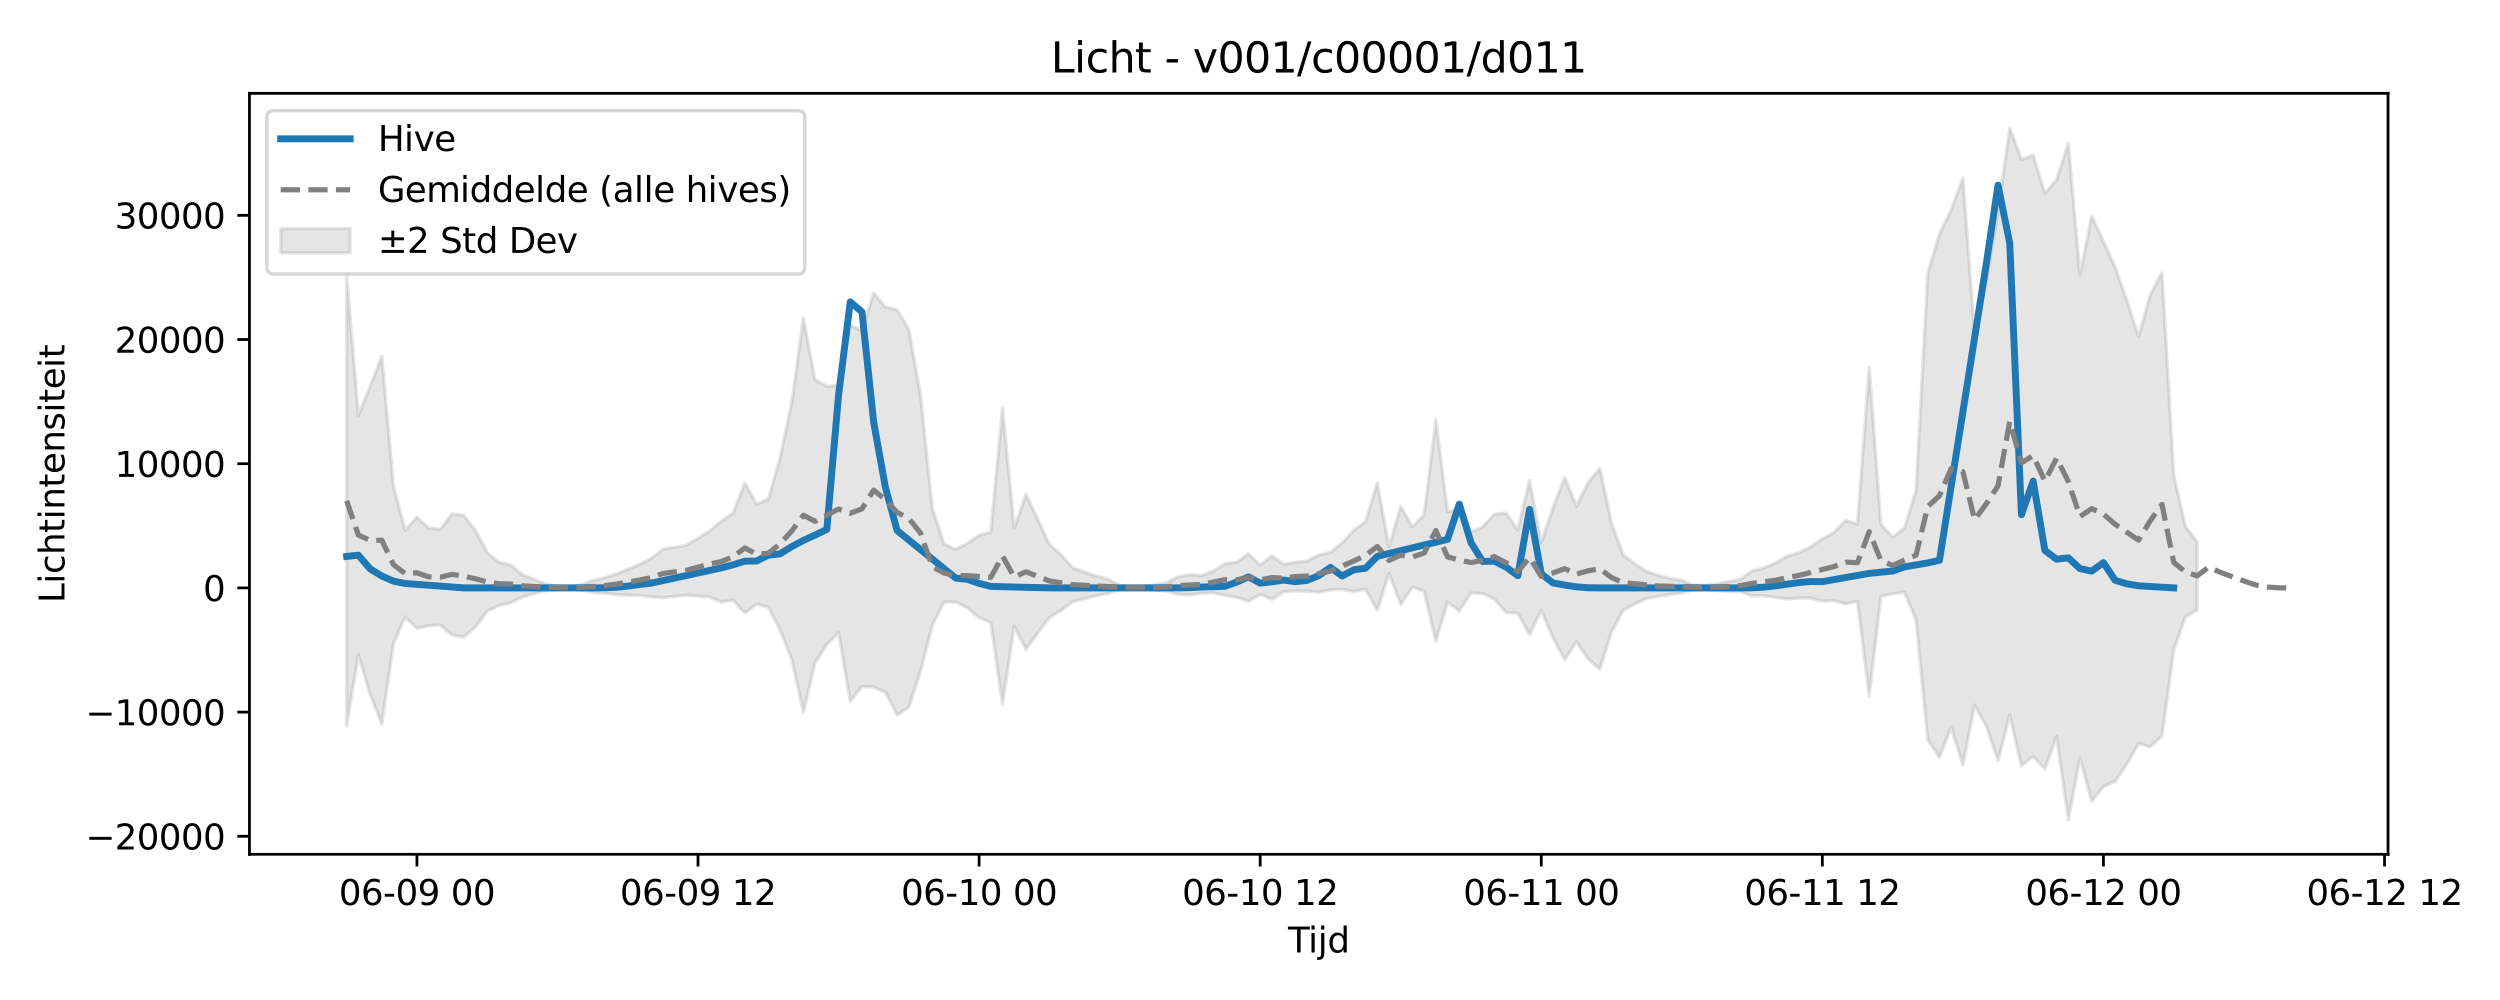 <?xml version="1.0" encoding="utf-8" standalone="no"?>
<!DOCTYPE svg PUBLIC "-//W3C//DTD SVG 1.1//EN"
  "http://www.w3.org/Graphics/SVG/1.1/DTD/svg11.dtd">
<svg xmlns:xlink="http://www.w3.org/1999/xlink" width="720pt" height="288pt" viewBox="0 0 720 288" xmlns="http://www.w3.org/2000/svg" version="1.1">
 <defs>
  <style type="text/css">*{stroke-linejoin: round; stroke-linecap: butt}</style>
 </defs>
 <g id="figure_1">
  <g id="patch_1">
   <path d="M 0 288 
L 720 288 
L 720 0 
L 0 0 
z
" style="fill: #ffffff"/>
  </g>
  <g id="axes_1">
   <g id="patch_2">
    <path d="M 71.84 246.04 
L 687.752 246.04 
L 687.752 26.88 
L 71.84 26.88 
z
" style="fill: #ffffff"/>
   </g>
   <g id="FillBetweenPolyCollection_1">
    <defs>
     <path id="m637ce7ccf5" d="M 99.836 -208.627 
L 99.836 -78.932 
L 103.209 -99.453 
L 106.582 -88.109 
L 109.955 -79.469 
L 113.328 -102.712 
L 116.701 -110.304 
L 120.074 -107.049 
L 123.447 -107.775 
L 126.82 -107.993 
L 130.193 -105.135 
L 133.566 -104.503 
L 136.939 -107.431 
L 140.312 -111.973 
L 143.685 -113.62 
L 147.058 -114.324 
L 150.431 -116.063 
L 153.804 -117.021 
L 157.177 -117.907 
L 160.55 -118.431 
L 163.923 -118.563 
L 167.296 -118.127 
L 170.669 -117.385 
L 174.042 -117.12 
L 177.415 -116.81 
L 180.788 -116.567 
L 184.161 -116.461 
L 187.534 -116.102 
L 190.907 -115.865 
L 194.28 -116.229 
L 197.653 -116.539 
L 201.026 -116.327 
L 204.399 -116.03 
L 207.772 -114.655 
L 211.145 -115.14 
L 214.518 -111.478 
L 217.891 -114.002 
L 221.264 -113.115 
L 224.637 -106.684 
L 228.01 -98.078 
L 231.383 -82.957 
L 234.756 -97.137 
L 238.129 -102.378 
L 241.502 -105.832 
L 244.875 -86.023 
L 248.248 -90.232 
L 251.621 -90.121 
L 254.994 -88.633 
L 258.367 -82.08 
L 261.741 -84.322 
L 265.114 -94.718 
L 268.487 -107.869 
L 271.86 -114.595 
L 275.233 -114.605 
L 278.606 -112.923 
L 281.979 -110.048 
L 285.352 -108.69 
L 288.725 -85.205 
L 292.098 -107.697 
L 295.471 -101.015 
L 298.844 -105.63 
L 302.217 -110.127 
L 305.59 -112.207 
L 308.963 -114.711 
L 312.336 -115.56 
L 315.709 -116.43 
L 319.082 -117.032 
L 322.455 -118.223 
L 325.828 -118.585 
L 329.201 -118.449 
L 332.574 -118.079 
L 335.947 -117.784 
L 339.32 -116.818 
L 342.693 -116.666 
L 346.066 -117.145 
L 349.439 -117.242 
L 352.812 -116.459 
L 356.185 -115.955 
L 359.558 -114.877 
L 362.931 -116.773 
L 366.304 -115.401 
L 369.677 -117.56 
L 373.05 -117.799 
L 376.423 -117.76 
L 379.796 -117.409 
L 383.169 -118.119 
L 386.542 -118.24 
L 389.915 -117.653 
L 393.288 -118.301 
L 396.661 -112.253 
L 400.034 -122.799 
L 403.407 -113.991 
L 406.78 -118.883 
L 410.153 -117.721 
L 413.526 -103.292 
L 416.899 -114.646 
L 420.272 -112.005 
L 423.645 -117.219 
L 427.018 -117.038 
L 430.391 -115.451 
L 433.764 -111.623 
L 437.137 -111.366 
L 440.51 -105.247 
L 443.883 -112.257 
L 447.256 -104.287 
L 450.629 -97.985 
L 454.002 -103.171 
L 457.375 -98.255 
L 460.748 -95.269 
L 464.121 -105.971 
L 467.494 -112.243 
L 470.867 -114.1 
L 474.24 -115.591 
L 477.613 -116.238 
L 480.986 -116.822 
L 484.359 -117.196 
L 487.732 -118.204 
L 491.105 -118.252 
L 494.478 -117.885 
L 497.851 -117.652 
L 501.224 -117.564 
L 504.597 -116.399 
L 507.97 -116.405 
L 511.343 -115.886 
L 514.716 -115.469 
L 518.089 -115.74 
L 521.462 -115.772 
L 524.835 -114.878 
L 528.208 -115.037 
L 531.581 -114.088 
L 534.954 -114.828 
L 538.327 -87.538 
L 541.7 -116.213 
L 545.073 -116.946 
L 548.446 -117.496 
L 551.819 -109.467 
L 555.192 -74.994 
L 558.565 -69.905 
L 561.938 -78.585 
L 565.311 -67.653 
L 568.684 -84.943 
L 572.057 -78.844 
L 575.431 -68.979 
L 578.804 -82.042 
L 582.177 -67.425 
L 585.55 -70.229 
L 588.923 -66.527 
L 592.296 -75.9 
L 595.669 -51.922 
L 599.042 -69.722 
L 602.415 -57.26 
L 605.788 -61.457 
L 609.161 -62.965 
L 612.534 -67.928 
L 615.907 -73.87 
L 619.28 -72.887 
L 622.653 -76.043 
L 626.026 -100.741 
L 629.399 -110.267 
L 632.772 -112.322 
L 632.772 -132.008 
L 632.772 -132.008 
L 629.399 -136.325 
L 626.026 -151.317 
L 622.653 -209.381 
L 619.28 -203.191 
L 615.907 -191.007 
L 612.534 -201.5 
L 609.161 -211.039 
L 605.788 -218.399 
L 602.415 -225.791 
L 599.042 -208.765 
L 595.669 -246.762 
L 592.296 -236.16 
L 588.923 -232.327 
L 585.55 -243.307 
L 582.177 -242.026 
L 578.804 -251.158 
L 575.431 -227.164 
L 572.057 -206.996 
L 568.684 -191.643 
L 565.311 -236.693 
L 561.938 -227.526 
L 558.565 -220.556 
L 555.192 -209.262 
L 551.819 -146.749 
L 548.446 -135.883 
L 545.073 -133.337 
L 541.7 -136.999 
L 538.327 -182.193 
L 534.954 -137.069 
L 531.581 -138.127 
L 528.208 -134.629 
L 524.835 -132.841 
L 521.462 -130.464 
L 518.089 -128.815 
L 514.716 -127.84 
L 511.343 -125.85 
L 507.97 -124.442 
L 504.597 -123.564 
L 501.224 -121.158 
L 497.851 -120.482 
L 494.478 -119.904 
L 491.105 -119.391 
L 487.732 -119.478 
L 484.359 -120.88 
L 480.986 -121.416 
L 477.613 -122.273 
L 474.24 -123.366 
L 470.867 -125.623 
L 467.494 -128.13 
L 464.121 -137.339 
L 460.748 -153.125 
L 457.375 -148.978 
L 454.002 -142.173 
L 450.629 -150.47 
L 447.256 -141.714 
L 443.883 -131.773 
L 440.51 -149.604 
L 437.137 -135.399 
L 433.764 -140.244 
L 430.391 -139.931 
L 427.018 -136.22 
L 423.645 -134.743 
L 420.272 -141.436 
L 416.899 -140.603 
L 413.526 -167.137 
L 410.153 -139.704 
L 406.78 -136.292 
L 403.407 -142.224 
L 400.034 -130.393 
L 396.661 -148.985 
L 393.288 -137.752 
L 389.915 -135.26 
L 386.542 -131.634 
L 383.169 -128.937 
L 379.796 -128.159 
L 376.423 -126.412 
L 373.05 -126.108 
L 369.677 -125.473 
L 366.304 -127.912 
L 362.931 -125.24 
L 359.558 -128.501 
L 356.185 -126.083 
L 352.812 -125.641 
L 349.439 -123.534 
L 346.066 -122.214 
L 342.693 -122.482 
L 339.32 -121.9 
L 335.947 -120.151 
L 332.574 -119.592 
L 329.201 -119.034 
L 325.828 -118.864 
L 322.455 -119.392 
L 319.082 -121.187 
L 315.709 -122.097 
L 312.336 -123.266 
L 308.963 -124.512 
L 305.59 -128.182 
L 302.217 -131.236 
L 298.844 -138.493 
L 295.471 -145.632 
L 292.098 -135.883 
L 288.725 -170.515 
L 285.352 -134.767 
L 281.979 -133.84 
L 278.606 -131.512 
L 275.233 -129.788 
L 271.86 -131.362 
L 268.487 -141.691 
L 265.114 -174.228 
L 261.741 -193.055 
L 258.367 -198.784 
L 254.994 -199.571 
L 251.621 -203.616 
L 248.248 -192.697 
L 244.875 -194.339 
L 241.502 -176.977 
L 238.129 -176.79 
L 234.756 -178.59 
L 231.383 -196.298 
L 228.01 -172.076 
L 224.637 -156.007 
L 221.264 -144.226 
L 217.891 -142.771 
L 214.518 -148.906 
L 211.145 -140.208 
L 207.772 -137.918 
L 204.399 -135.105 
L 201.026 -132.986 
L 197.653 -130.956 
L 194.28 -130.412 
L 190.907 -129.787 
L 187.534 -127.172 
L 184.161 -125.441 
L 180.788 -124.051 
L 177.415 -122.689 
L 174.042 -121.565 
L 170.669 -120.807 
L 167.296 -119.558 
L 163.923 -118.876 
L 160.55 -119.066 
L 157.177 -119.862 
L 153.804 -121.125 
L 150.431 -122.529 
L 147.058 -125.283 
L 143.685 -126.11 
L 140.312 -128.84 
L 136.939 -135.195 
L 133.566 -139.592 
L 130.193 -140.04 
L 126.82 -135.538 
L 123.447 -135.939 
L 120.074 -139.036 
L 116.701 -135.292 
L 113.328 -148.019 
L 109.955 -185.354 
L 106.582 -176.686 
L 103.209 -168.372 
L 99.836 -208.627 
z
" style="stroke: #808080; stroke-opacity: 0.2"/>
    </defs>
    <g clip-path="url(#p1b822afec3)">
     <use xlink:href="#m637ce7ccf5" x="0" y="288" style="fill: #808080; fill-opacity: 0.2; stroke: #808080; stroke-opacity: 0.2"/>
    </g>
   </g>
   <g id="matplotlib.axis_1">
    <g id="xtick_1">
     <g id="line2d_1">
      <defs>
       <path id="mb815980950" d="M 0 0 
L 0 3.5 
" style="stroke: #000000; stroke-width: 0.8"/>
      </defs>
      <g>
       <use xlink:href="#mb815980950" x="120.074" y="246.04" style="stroke: #000000; stroke-width: 0.8"/>
      </g>
     </g>
     <g id="text_1">
      <!-- 06-09 00 -->
      <g transform="translate(97.594 260.638) scale(0.1 -0.1)">
       <defs>
        <path id="DejaVuSans-30" d="M 2034 4250 
Q 1547 4250 1301 3770 
Q 1056 3291 1056 2328 
Q 1056 1369 1301 889 
Q 1547 409 2034 409 
Q 2525 409 2770 889 
Q 3016 1369 3016 2328 
Q 3016 3291 2770 3770 
Q 2525 4250 2034 4250 
z
M 2034 4750 
Q 2819 4750 3233 4129 
Q 3647 3509 3647 2328 
Q 3647 1150 3233 529 
Q 2819 -91 2034 -91 
Q 1250 -91 836 529 
Q 422 1150 422 2328 
Q 422 3509 836 4129 
Q 1250 4750 2034 4750 
z
" transform="scale(0.016)"/>
        <path id="DejaVuSans-36" d="M 2113 2584 
Q 1688 2584 1439 2293 
Q 1191 2003 1191 1497 
Q 1191 994 1439 701 
Q 1688 409 2113 409 
Q 2538 409 2786 701 
Q 3034 994 3034 1497 
Q 3034 2003 2786 2293 
Q 2538 2584 2113 2584 
z
M 3366 4563 
L 3366 3988 
Q 3128 4100 2886 4159 
Q 2644 4219 2406 4219 
Q 1781 4219 1451 3797 
Q 1122 3375 1075 2522 
Q 1259 2794 1537 2939 
Q 1816 3084 2150 3084 
Q 2853 3084 3261 2657 
Q 3669 2231 3669 1497 
Q 3669 778 3244 343 
Q 2819 -91 2113 -91 
Q 1303 -91 875 529 
Q 447 1150 447 2328 
Q 447 3434 972 4092 
Q 1497 4750 2381 4750 
Q 2619 4750 2861 4703 
Q 3103 4656 3366 4563 
z
" transform="scale(0.016)"/>
        <path id="DejaVuSans-2d" d="M 313 2009 
L 1997 2009 
L 1997 1497 
L 313 1497 
L 313 2009 
z
" transform="scale(0.016)"/>
        <path id="DejaVuSans-39" d="M 703 97 
L 703 672 
Q 941 559 1184 500 
Q 1428 441 1663 441 
Q 2288 441 2617 861 
Q 2947 1281 2994 2138 
Q 2813 1869 2534 1725 
Q 2256 1581 1919 1581 
Q 1219 1581 811 2004 
Q 403 2428 403 3163 
Q 403 3881 828 4315 
Q 1253 4750 1959 4750 
Q 2769 4750 3195 4129 
Q 3622 3509 3622 2328 
Q 3622 1225 3098 567 
Q 2575 -91 1691 -91 
Q 1453 -91 1209 -44 
Q 966 3 703 97 
z
M 1959 2075 
Q 2384 2075 2632 2365 
Q 2881 2656 2881 3163 
Q 2881 3666 2632 3958 
Q 2384 4250 1959 4250 
Q 1534 4250 1286 3958 
Q 1038 3666 1038 3163 
Q 1038 2656 1286 2365 
Q 1534 2075 1959 2075 
z
" transform="scale(0.016)"/>
        <path id="DejaVuSans-20" transform="scale(0.016)"/>
       </defs>
       <use xlink:href="#DejaVuSans-30"/>
       <use xlink:href="#DejaVuSans-36" transform="translate(63.623 0)"/>
       <use xlink:href="#DejaVuSans-2d" transform="translate(127.246 0)"/>
       <use xlink:href="#DejaVuSans-30" transform="translate(163.33 0)"/>
       <use xlink:href="#DejaVuSans-39" transform="translate(226.953 0)"/>
       <use xlink:href="#DejaVuSans-20" transform="translate(290.576 0)"/>
       <use xlink:href="#DejaVuSans-30" transform="translate(322.363 0)"/>
       <use xlink:href="#DejaVuSans-30" transform="translate(385.986 0)"/>
      </g>
     </g>
    </g>
    <g id="xtick_2">
     <g id="line2d_2">
      <g>
       <use xlink:href="#mb815980950" x="201.026" y="246.04" style="stroke: #000000; stroke-width: 0.8"/>
      </g>
     </g>
     <g id="text_2">
      <!-- 06-09 12 -->
      <g transform="translate(178.546 260.638) scale(0.1 -0.1)">
       <defs>
        <path id="DejaVuSans-31" d="M 794 531 
L 1825 531 
L 1825 4091 
L 703 3866 
L 703 4441 
L 1819 4666 
L 2450 4666 
L 2450 531 
L 3481 531 
L 3481 0 
L 794 0 
L 794 531 
z
" transform="scale(0.016)"/>
        <path id="DejaVuSans-32" d="M 1228 531 
L 3431 531 
L 3431 0 
L 469 0 
L 469 531 
Q 828 903 1448 1529 
Q 2069 2156 2228 2338 
Q 2531 2678 2651 2914 
Q 2772 3150 2772 3378 
Q 2772 3750 2511 3984 
Q 2250 4219 1831 4219 
Q 1534 4219 1204 4116 
Q 875 4013 500 3803 
L 500 4441 
Q 881 4594 1212 4672 
Q 1544 4750 1819 4750 
Q 2544 4750 2975 4387 
Q 3406 4025 3406 3419 
Q 3406 3131 3298 2873 
Q 3191 2616 2906 2266 
Q 2828 2175 2409 1742 
Q 1991 1309 1228 531 
z
" transform="scale(0.016)"/>
       </defs>
       <use xlink:href="#DejaVuSans-30"/>
       <use xlink:href="#DejaVuSans-36" transform="translate(63.623 0)"/>
       <use xlink:href="#DejaVuSans-2d" transform="translate(127.246 0)"/>
       <use xlink:href="#DejaVuSans-30" transform="translate(163.33 0)"/>
       <use xlink:href="#DejaVuSans-39" transform="translate(226.953 0)"/>
       <use xlink:href="#DejaVuSans-20" transform="translate(290.576 0)"/>
       <use xlink:href="#DejaVuSans-31" transform="translate(322.363 0)"/>
       <use xlink:href="#DejaVuSans-32" transform="translate(385.986 0)"/>
      </g>
     </g>
    </g>
    <g id="xtick_3">
     <g id="line2d_3">
      <g>
       <use xlink:href="#mb815980950" x="281.979" y="246.04" style="stroke: #000000; stroke-width: 0.8"/>
      </g>
     </g>
     <g id="text_3">
      <!-- 06-10 00 -->
      <g transform="translate(259.498 260.638) scale(0.1 -0.1)">
       <use xlink:href="#DejaVuSans-30"/>
       <use xlink:href="#DejaVuSans-36" transform="translate(63.623 0)"/>
       <use xlink:href="#DejaVuSans-2d" transform="translate(127.246 0)"/>
       <use xlink:href="#DejaVuSans-31" transform="translate(163.33 0)"/>
       <use xlink:href="#DejaVuSans-30" transform="translate(226.953 0)"/>
       <use xlink:href="#DejaVuSans-20" transform="translate(290.576 0)"/>
       <use xlink:href="#DejaVuSans-30" transform="translate(322.363 0)"/>
       <use xlink:href="#DejaVuSans-30" transform="translate(385.986 0)"/>
      </g>
     </g>
    </g>
    <g id="xtick_4">
     <g id="line2d_4">
      <g>
       <use xlink:href="#mb815980950" x="362.931" y="246.04" style="stroke: #000000; stroke-width: 0.8"/>
      </g>
     </g>
     <g id="text_4">
      <!-- 06-10 12 -->
      <g transform="translate(340.45 260.638) scale(0.1 -0.1)">
       <use xlink:href="#DejaVuSans-30"/>
       <use xlink:href="#DejaVuSans-36" transform="translate(63.623 0)"/>
       <use xlink:href="#DejaVuSans-2d" transform="translate(127.246 0)"/>
       <use xlink:href="#DejaVuSans-31" transform="translate(163.33 0)"/>
       <use xlink:href="#DejaVuSans-30" transform="translate(226.953 0)"/>
       <use xlink:href="#DejaVuSans-20" transform="translate(290.576 0)"/>
       <use xlink:href="#DejaVuSans-31" transform="translate(322.363 0)"/>
       <use xlink:href="#DejaVuSans-32" transform="translate(385.986 0)"/>
      </g>
     </g>
    </g>
    <g id="xtick_5">
     <g id="line2d_5">
      <g>
       <use xlink:href="#mb815980950" x="443.883" y="246.04" style="stroke: #000000; stroke-width: 0.8"/>
      </g>
     </g>
     <g id="text_5">
      <!-- 06-11 00 -->
      <g transform="translate(421.403 260.638) scale(0.1 -0.1)">
       <use xlink:href="#DejaVuSans-30"/>
       <use xlink:href="#DejaVuSans-36" transform="translate(63.623 0)"/>
       <use xlink:href="#DejaVuSans-2d" transform="translate(127.246 0)"/>
       <use xlink:href="#DejaVuSans-31" transform="translate(163.33 0)"/>
       <use xlink:href="#DejaVuSans-31" transform="translate(226.953 0)"/>
       <use xlink:href="#DejaVuSans-20" transform="translate(290.576 0)"/>
       <use xlink:href="#DejaVuSans-30" transform="translate(322.363 0)"/>
       <use xlink:href="#DejaVuSans-30" transform="translate(385.986 0)"/>
      </g>
     </g>
    </g>
    <g id="xtick_6">
     <g id="line2d_6">
      <g>
       <use xlink:href="#mb815980950" x="524.835" y="246.04" style="stroke: #000000; stroke-width: 0.8"/>
      </g>
     </g>
     <g id="text_6">
      <!-- 06-11 12 -->
      <g transform="translate(502.355 260.638) scale(0.1 -0.1)">
       <use xlink:href="#DejaVuSans-30"/>
       <use xlink:href="#DejaVuSans-36" transform="translate(63.623 0)"/>
       <use xlink:href="#DejaVuSans-2d" transform="translate(127.246 0)"/>
       <use xlink:href="#DejaVuSans-31" transform="translate(163.33 0)"/>
       <use xlink:href="#DejaVuSans-31" transform="translate(226.953 0)"/>
       <use xlink:href="#DejaVuSans-20" transform="translate(290.576 0)"/>
       <use xlink:href="#DejaVuSans-31" transform="translate(322.363 0)"/>
       <use xlink:href="#DejaVuSans-32" transform="translate(385.986 0)"/>
      </g>
     </g>
    </g>
    <g id="xtick_7">
     <g id="line2d_7">
      <g>
       <use xlink:href="#mb815980950" x="605.788" y="246.04" style="stroke: #000000; stroke-width: 0.8"/>
      </g>
     </g>
     <g id="text_7">
      <!-- 06-12 00 -->
      <g transform="translate(583.307 260.638) scale(0.1 -0.1)">
       <use xlink:href="#DejaVuSans-30"/>
       <use xlink:href="#DejaVuSans-36" transform="translate(63.623 0)"/>
       <use xlink:href="#DejaVuSans-2d" transform="translate(127.246 0)"/>
       <use xlink:href="#DejaVuSans-31" transform="translate(163.33 0)"/>
       <use xlink:href="#DejaVuSans-32" transform="translate(226.953 0)"/>
       <use xlink:href="#DejaVuSans-20" transform="translate(290.576 0)"/>
       <use xlink:href="#DejaVuSans-30" transform="translate(322.363 0)"/>
       <use xlink:href="#DejaVuSans-30" transform="translate(385.986 0)"/>
      </g>
     </g>
    </g>
    <g id="xtick_8">
     <g id="line2d_8">
      <g>
       <use xlink:href="#mb815980950" x="686.74" y="246.04" style="stroke: #000000; stroke-width: 0.8"/>
      </g>
     </g>
     <g id="text_8">
      <!-- 06-12 12 -->
      <g transform="translate(664.259 260.638) scale(0.1 -0.1)">
       <use xlink:href="#DejaVuSans-30"/>
       <use xlink:href="#DejaVuSans-36" transform="translate(63.623 0)"/>
       <use xlink:href="#DejaVuSans-2d" transform="translate(127.246 0)"/>
       <use xlink:href="#DejaVuSans-31" transform="translate(163.33 0)"/>
       <use xlink:href="#DejaVuSans-32" transform="translate(226.953 0)"/>
       <use xlink:href="#DejaVuSans-20" transform="translate(290.576 0)"/>
       <use xlink:href="#DejaVuSans-31" transform="translate(322.363 0)"/>
       <use xlink:href="#DejaVuSans-32" transform="translate(385.986 0)"/>
      </g>
     </g>
    </g>
    <g id="text_9">
     <!-- Tijd -->
     <g transform="translate(370.946 274.317) scale(0.1 -0.1)">
      <defs>
       <path id="DejaVuSans-54" d="M -19 4666 
L 3928 4666 
L 3928 4134 
L 2272 4134 
L 2272 0 
L 1638 0 
L 1638 4134 
L -19 4134 
L -19 4666 
z
" transform="scale(0.016)"/>
       <path id="DejaVuSans-69" d="M 603 3500 
L 1178 3500 
L 1178 0 
L 603 0 
L 603 3500 
z
M 603 4863 
L 1178 4863 
L 1178 4134 
L 603 4134 
L 603 4863 
z
" transform="scale(0.016)"/>
       <path id="DejaVuSans-6a" d="M 603 3500 
L 1178 3500 
L 1178 -63 
Q 1178 -731 923 -1031 
Q 669 -1331 103 -1331 
L -116 -1331 
L -116 -844 
L 38 -844 
Q 366 -844 484 -692 
Q 603 -541 603 -63 
L 603 3500 
z
M 603 4863 
L 1178 4863 
L 1178 4134 
L 603 4134 
L 603 4863 
z
" transform="scale(0.016)"/>
       <path id="DejaVuSans-64" d="M 2906 2969 
L 2906 4863 
L 3481 4863 
L 3481 0 
L 2906 0 
L 2906 525 
Q 2725 213 2448 61 
Q 2172 -91 1784 -91 
Q 1150 -91 751 415 
Q 353 922 353 1747 
Q 353 2572 751 3078 
Q 1150 3584 1784 3584 
Q 2172 3584 2448 3432 
Q 2725 3281 2906 2969 
z
M 947 1747 
Q 947 1113 1208 752 
Q 1469 391 1925 391 
Q 2381 391 2643 752 
Q 2906 1113 2906 1747 
Q 2906 2381 2643 2742 
Q 2381 3103 1925 3103 
Q 1469 3103 1208 2742 
Q 947 2381 947 1747 
z
" transform="scale(0.016)"/>
      </defs>
      <use xlink:href="#DejaVuSans-54"/>
      <use xlink:href="#DejaVuSans-69" transform="translate(57.959 0)"/>
      <use xlink:href="#DejaVuSans-6a" transform="translate(85.742 0)"/>
      <use xlink:href="#DejaVuSans-64" transform="translate(113.525 0)"/>
     </g>
    </g>
   </g>
   <g id="matplotlib.axis_2">
    <g id="ytick_1">
     <g id="line2d_9">
      <defs>
       <path id="mb3491b87bd" d="M 0 0 
L -3.5 0 
" style="stroke: #000000; stroke-width: 0.8"/>
      </defs>
      <g>
       <use xlink:href="#mb3491b87bd" x="71.84" y="240.851" style="stroke: #000000; stroke-width: 0.8"/>
      </g>
     </g>
     <g id="text_10">
      <!-- −20000 -->
      <g transform="translate(24.648 244.65) scale(0.1 -0.1)">
       <defs>
        <path id="DejaVuSans-2212" d="M 678 2272 
L 4684 2272 
L 4684 1741 
L 678 1741 
L 678 2272 
z
" transform="scale(0.016)"/>
       </defs>
       <use xlink:href="#DejaVuSans-2212"/>
       <use xlink:href="#DejaVuSans-32" transform="translate(83.789 0)"/>
       <use xlink:href="#DejaVuSans-30" transform="translate(147.412 0)"/>
       <use xlink:href="#DejaVuSans-30" transform="translate(211.035 0)"/>
       <use xlink:href="#DejaVuSans-30" transform="translate(274.658 0)"/>
       <use xlink:href="#DejaVuSans-30" transform="translate(338.281 0)"/>
      </g>
     </g>
    </g>
    <g id="ytick_2">
     <g id="line2d_10">
      <g>
       <use xlink:href="#mb3491b87bd" x="71.84" y="205.083" style="stroke: #000000; stroke-width: 0.8"/>
      </g>
     </g>
     <g id="text_11">
      <!-- −10000 -->
      <g transform="translate(24.648 208.882) scale(0.1 -0.1)">
       <use xlink:href="#DejaVuSans-2212"/>
       <use xlink:href="#DejaVuSans-31" transform="translate(83.789 0)"/>
       <use xlink:href="#DejaVuSans-30" transform="translate(147.412 0)"/>
       <use xlink:href="#DejaVuSans-30" transform="translate(211.035 0)"/>
       <use xlink:href="#DejaVuSans-30" transform="translate(274.658 0)"/>
       <use xlink:href="#DejaVuSans-30" transform="translate(338.281 0)"/>
      </g>
     </g>
    </g>
    <g id="ytick_3">
     <g id="line2d_11">
      <g>
       <use xlink:href="#mb3491b87bd" x="71.84" y="169.315" style="stroke: #000000; stroke-width: 0.8"/>
      </g>
     </g>
     <g id="text_12">
      <!-- 0 -->
      <g transform="translate(58.477 173.114) scale(0.1 -0.1)">
       <use xlink:href="#DejaVuSans-30"/>
      </g>
     </g>
    </g>
    <g id="ytick_4">
     <g id="line2d_12">
      <g>
       <use xlink:href="#mb3491b87bd" x="71.84" y="133.547" style="stroke: #000000; stroke-width: 0.8"/>
      </g>
     </g>
     <g id="text_13">
      <!-- 10000 -->
      <g transform="translate(33.028 137.346) scale(0.1 -0.1)">
       <use xlink:href="#DejaVuSans-31"/>
       <use xlink:href="#DejaVuSans-30" transform="translate(63.623 0)"/>
       <use xlink:href="#DejaVuSans-30" transform="translate(127.246 0)"/>
       <use xlink:href="#DejaVuSans-30" transform="translate(190.869 0)"/>
       <use xlink:href="#DejaVuSans-30" transform="translate(254.492 0)"/>
      </g>
     </g>
    </g>
    <g id="ytick_5">
     <g id="line2d_13">
      <g>
       <use xlink:href="#mb3491b87bd" x="71.84" y="97.779" style="stroke: #000000; stroke-width: 0.8"/>
      </g>
     </g>
     <g id="text_14">
      <!-- 20000 -->
      <g transform="translate(33.028 101.578) scale(0.1 -0.1)">
       <use xlink:href="#DejaVuSans-32"/>
       <use xlink:href="#DejaVuSans-30" transform="translate(63.623 0)"/>
       <use xlink:href="#DejaVuSans-30" transform="translate(127.246 0)"/>
       <use xlink:href="#DejaVuSans-30" transform="translate(190.869 0)"/>
       <use xlink:href="#DejaVuSans-30" transform="translate(254.492 0)"/>
      </g>
     </g>
    </g>
    <g id="ytick_6">
     <g id="line2d_14">
      <g>
       <use xlink:href="#mb3491b87bd" x="71.84" y="62.011" style="stroke: #000000; stroke-width: 0.8"/>
      </g>
     </g>
     <g id="text_15">
      <!-- 30000 -->
      <g transform="translate(33.028 65.81) scale(0.1 -0.1)">
       <defs>
        <path id="DejaVuSans-33" d="M 2597 2516 
Q 3050 2419 3304 2112 
Q 3559 1806 3559 1356 
Q 3559 666 3084 287 
Q 2609 -91 1734 -91 
Q 1441 -91 1130 -33 
Q 819 25 488 141 
L 488 750 
Q 750 597 1062 519 
Q 1375 441 1716 441 
Q 2309 441 2620 675 
Q 2931 909 2931 1356 
Q 2931 1769 2642 2001 
Q 2353 2234 1838 2234 
L 1294 2234 
L 1294 2753 
L 1863 2753 
Q 2328 2753 2575 2939 
Q 2822 3125 2822 3475 
Q 2822 3834 2567 4026 
Q 2313 4219 1838 4219 
Q 1578 4219 1281 4162 
Q 984 4106 628 3988 
L 628 4550 
Q 988 4650 1302 4700 
Q 1616 4750 1894 4750 
Q 2613 4750 3031 4423 
Q 3450 4097 3450 3541 
Q 3450 3153 3228 2886 
Q 3006 2619 2597 2516 
z
" transform="scale(0.016)"/>
       </defs>
       <use xlink:href="#DejaVuSans-33"/>
       <use xlink:href="#DejaVuSans-30" transform="translate(63.623 0)"/>
       <use xlink:href="#DejaVuSans-30" transform="translate(127.246 0)"/>
       <use xlink:href="#DejaVuSans-30" transform="translate(190.869 0)"/>
       <use xlink:href="#DejaVuSans-30" transform="translate(254.492 0)"/>
      </g>
     </g>
    </g>
    <g id="text_16">
     <!-- Lichtintensiteit -->
     <g transform="translate(18.568 173.656) rotate(-90) scale(0.1 -0.1)">
      <defs>
       <path id="DejaVuSans-4c" d="M 628 4666 
L 1259 4666 
L 1259 531 
L 3531 531 
L 3531 0 
L 628 0 
L 628 4666 
z
" transform="scale(0.016)"/>
       <path id="DejaVuSans-63" d="M 3122 3366 
L 3122 2828 
Q 2878 2963 2633 3030 
Q 2388 3097 2138 3097 
Q 1578 3097 1268 2742 
Q 959 2388 959 1747 
Q 959 1106 1268 751 
Q 1578 397 2138 397 
Q 2388 397 2633 464 
Q 2878 531 3122 666 
L 3122 134 
Q 2881 22 2623 -34 
Q 2366 -91 2075 -91 
Q 1284 -91 818 406 
Q 353 903 353 1747 
Q 353 2603 823 3093 
Q 1294 3584 2113 3584 
Q 2378 3584 2631 3529 
Q 2884 3475 3122 3366 
z
" transform="scale(0.016)"/>
       <path id="DejaVuSans-68" d="M 3513 2113 
L 3513 0 
L 2938 0 
L 2938 2094 
Q 2938 2591 2744 2837 
Q 2550 3084 2163 3084 
Q 1697 3084 1428 2787 
Q 1159 2491 1159 1978 
L 1159 0 
L 581 0 
L 581 4863 
L 1159 4863 
L 1159 2956 
Q 1366 3272 1645 3428 
Q 1925 3584 2291 3584 
Q 2894 3584 3203 3211 
Q 3513 2838 3513 2113 
z
" transform="scale(0.016)"/>
       <path id="DejaVuSans-74" d="M 1172 4494 
L 1172 3500 
L 2356 3500 
L 2356 3053 
L 1172 3053 
L 1172 1153 
Q 1172 725 1289 603 
Q 1406 481 1766 481 
L 2356 481 
L 2356 0 
L 1766 0 
Q 1100 0 847 248 
Q 594 497 594 1153 
L 594 3053 
L 172 3053 
L 172 3500 
L 594 3500 
L 594 4494 
L 1172 4494 
z
" transform="scale(0.016)"/>
       <path id="DejaVuSans-6e" d="M 3513 2113 
L 3513 0 
L 2938 0 
L 2938 2094 
Q 2938 2591 2744 2837 
Q 2550 3084 2163 3084 
Q 1697 3084 1428 2787 
Q 1159 2491 1159 1978 
L 1159 0 
L 581 0 
L 581 3500 
L 1159 3500 
L 1159 2956 
Q 1366 3272 1645 3428 
Q 1925 3584 2291 3584 
Q 2894 3584 3203 3211 
Q 3513 2838 3513 2113 
z
" transform="scale(0.016)"/>
       <path id="DejaVuSans-65" d="M 3597 1894 
L 3597 1613 
L 953 1613 
Q 991 1019 1311 708 
Q 1631 397 2203 397 
Q 2534 397 2845 478 
Q 3156 559 3463 722 
L 3463 178 
Q 3153 47 2828 -22 
Q 2503 -91 2169 -91 
Q 1331 -91 842 396 
Q 353 884 353 1716 
Q 353 2575 817 3079 
Q 1281 3584 2069 3584 
Q 2775 3584 3186 3129 
Q 3597 2675 3597 1894 
z
M 3022 2063 
Q 3016 2534 2758 2815 
Q 2500 3097 2075 3097 
Q 1594 3097 1305 2825 
Q 1016 2553 972 2059 
L 3022 2063 
z
" transform="scale(0.016)"/>
       <path id="DejaVuSans-73" d="M 2834 3397 
L 2834 2853 
Q 2591 2978 2328 3040 
Q 2066 3103 1784 3103 
Q 1356 3103 1142 2972 
Q 928 2841 928 2578 
Q 928 2378 1081 2264 
Q 1234 2150 1697 2047 
L 1894 2003 
Q 2506 1872 2764 1633 
Q 3022 1394 3022 966 
Q 3022 478 2636 193 
Q 2250 -91 1575 -91 
Q 1294 -91 989 -36 
Q 684 19 347 128 
L 347 722 
Q 666 556 975 473 
Q 1284 391 1588 391 
Q 1994 391 2212 530 
Q 2431 669 2431 922 
Q 2431 1156 2273 1281 
Q 2116 1406 1581 1522 
L 1381 1569 
Q 847 1681 609 1914 
Q 372 2147 372 2553 
Q 372 3047 722 3315 
Q 1072 3584 1716 3584 
Q 2034 3584 2315 3537 
Q 2597 3491 2834 3397 
z
" transform="scale(0.016)"/>
      </defs>
      <use xlink:href="#DejaVuSans-4c"/>
      <use xlink:href="#DejaVuSans-69" transform="translate(55.713 0)"/>
      <use xlink:href="#DejaVuSans-63" transform="translate(83.496 0)"/>
      <use xlink:href="#DejaVuSans-68" transform="translate(138.477 0)"/>
      <use xlink:href="#DejaVuSans-74" transform="translate(201.855 0)"/>
      <use xlink:href="#DejaVuSans-69" transform="translate(241.064 0)"/>
      <use xlink:href="#DejaVuSans-6e" transform="translate(268.848 0)"/>
      <use xlink:href="#DejaVuSans-74" transform="translate(332.227 0)"/>
      <use xlink:href="#DejaVuSans-65" transform="translate(371.436 0)"/>
      <use xlink:href="#DejaVuSans-6e" transform="translate(432.959 0)"/>
      <use xlink:href="#DejaVuSans-73" transform="translate(496.338 0)"/>
      <use xlink:href="#DejaVuSans-69" transform="translate(548.438 0)"/>
      <use xlink:href="#DejaVuSans-74" transform="translate(576.221 0)"/>
      <use xlink:href="#DejaVuSans-65" transform="translate(615.43 0)"/>
      <use xlink:href="#DejaVuSans-69" transform="translate(676.953 0)"/>
      <use xlink:href="#DejaVuSans-74" transform="translate(704.736 0)"/>
     </g>
    </g>
   </g>
   <g id="line2d_15">
    <path d="M 99.836 160.257 
L 103.209 159.89 
L 106.582 163.814 
L 109.955 165.895 
L 113.328 167.381 
L 116.701 168.037 
L 133.566 169.315 
L 136.939 169.315 
L 143.685 169.315 
L 147.058 169.315 
L 150.431 169.315 
L 153.804 169.315 
L 160.55 169.315 
L 163.923 169.315 
L 167.296 169.315 
L 170.669 169.315 
L 174.042 169.282 
L 177.415 169.138 
L 180.788 168.803 
L 184.161 168.332 
L 187.534 167.956 
L 204.399 164.28 
L 207.772 163.539 
L 211.145 162.657 
L 214.518 161.611 
L 217.891 161.574 
L 221.264 159.9 
L 224.637 159.523 
L 228.01 157.43 
L 231.383 155.635 
L 234.756 154.086 
L 238.129 152.469 
L 241.502 113.795 
L 244.875 86.943 
L 248.248 89.845 
L 251.621 121.59 
L 254.994 140.355 
L 258.367 152.802 
L 275.233 166.474 
L 278.606 166.851 
L 281.979 168.017 
L 285.352 168.887 
L 302.217 169.315 
L 305.59 169.315 
L 308.963 169.315 
L 312.336 169.315 
L 325.828 169.315 
L 329.201 169.315 
L 332.574 169.315 
L 335.947 169.315 
L 339.32 169.308 
L 342.693 169.242 
L 346.066 169.067 
L 349.439 168.975 
L 352.812 168.854 
L 356.185 167.631 
L 359.558 166.15 
L 362.931 167.938 
L 366.304 167.566 
L 369.677 167.052 
L 373.05 167.524 
L 376.423 167.154 
L 379.796 165.773 
L 383.169 163.412 
L 386.542 165.885 
L 389.915 164.102 
L 393.288 163.644 
L 396.661 160.221 
L 416.899 155.341 
L 420.272 145.198 
L 423.645 156.289 
L 427.018 161.702 
L 430.391 161.608 
L 433.764 163.341 
L 437.137 165.781 
L 440.51 146.671 
L 443.883 165.269 
L 447.256 167.887 
L 450.629 168.484 
L 454.002 169.014 
L 457.375 169.272 
L 460.748 169.314 
L 464.121 169.315 
L 467.494 169.315 
L 477.613 169.315 
L 480.986 169.315 
L 484.359 169.315 
L 487.732 169.315 
L 491.105 169.315 
L 494.478 169.315 
L 497.851 169.315 
L 501.224 169.315 
L 504.597 169.293 
L 507.97 169.106 
L 511.343 168.719 
L 514.716 168.246 
L 518.089 167.779 
L 521.462 167.477 
L 524.835 167.515 
L 538.327 165.136 
L 545.073 164.455 
L 548.446 163.276 
L 555.192 162.12 
L 558.565 161.363 
L 572.057 75.917 
L 575.431 53.331 
L 578.804 70.051 
L 582.177 148.23 
L 585.55 138.566 
L 588.923 158.521 
L 592.296 161.052 
L 595.669 160.657 
L 599.042 163.77 
L 602.415 164.481 
L 605.788 162.04 
L 609.161 167.137 
L 612.534 168.146 
L 615.907 168.711 
L 626.026 169.315 
" clip-path="url(#p1b822afec3)" style="fill: none; stroke: #1f77b4; stroke-width: 2; stroke-linecap: square"/>
   </g>
   <g id="line2d_16">
    <path d="M 99.836 144.221 
L 103.209 154.088 
L 106.582 155.602 
L 109.955 155.588 
L 113.328 162.635 
L 116.701 165.202 
L 120.074 164.957 
L 123.447 166.143 
L 126.82 166.234 
L 130.193 165.412 
L 133.566 165.953 
L 136.939 166.687 
L 140.312 167.593 
L 143.685 168.135 
L 147.058 168.196 
L 150.431 168.704 
L 157.177 169.115 
L 163.923 169.28 
L 167.296 169.157 
L 174.042 168.657 
L 177.415 168.25 
L 184.161 167.049 
L 187.534 166.363 
L 190.907 165.174 
L 197.653 164.253 
L 204.399 162.432 
L 207.772 161.714 
L 211.145 160.326 
L 214.518 157.808 
L 217.891 159.614 
L 221.264 159.33 
L 224.637 156.654 
L 228.01 152.923 
L 231.383 148.373 
L 234.756 150.137 
L 241.502 146.596 
L 244.875 147.819 
L 248.248 146.535 
L 251.621 141.132 
L 254.994 143.898 
L 258.367 147.568 
L 261.741 149.312 
L 265.114 153.527 
L 268.487 163.22 
L 271.86 165.022 
L 275.233 165.803 
L 278.606 165.783 
L 285.352 166.272 
L 288.725 160.14 
L 292.098 166.21 
L 295.471 164.677 
L 302.217 167.318 
L 308.963 168.389 
L 325.828 169.276 
L 332.574 169.165 
L 335.947 169.032 
L 339.32 168.641 
L 346.066 168.321 
L 352.812 166.95 
L 356.185 166.981 
L 359.558 166.311 
L 362.931 166.993 
L 366.304 166.343 
L 369.677 166.483 
L 373.05 166.046 
L 376.423 165.914 
L 383.169 164.472 
L 389.915 161.543 
L 393.288 159.973 
L 396.661 157.381 
L 400.034 161.404 
L 403.407 159.892 
L 406.78 160.412 
L 410.153 159.287 
L 413.526 152.786 
L 416.899 160.376 
L 420.272 161.28 
L 423.645 162.019 
L 427.018 161.371 
L 430.391 160.309 
L 433.764 162.067 
L 437.137 164.617 
L 440.51 160.574 
L 443.883 165.985 
L 447.256 164.999 
L 450.629 163.772 
L 454.002 165.328 
L 457.375 164.383 
L 460.748 163.803 
L 464.121 166.345 
L 467.494 167.814 
L 477.613 168.745 
L 491.105 169.179 
L 497.851 168.933 
L 501.224 168.639 
L 504.597 168.018 
L 511.343 167.132 
L 514.716 166.346 
L 518.089 165.722 
L 528.208 163.167 
L 531.581 161.892 
L 534.954 162.051 
L 538.327 153.135 
L 541.7 161.394 
L 545.073 162.858 
L 548.446 161.311 
L 551.819 159.892 
L 555.192 145.872 
L 558.565 142.769 
L 561.938 134.944 
L 565.311 135.827 
L 568.684 149.707 
L 572.057 145.08 
L 575.431 139.929 
L 578.804 121.4 
L 582.177 133.275 
L 585.55 131.232 
L 588.923 138.573 
L 592.296 131.97 
L 595.669 138.658 
L 599.042 148.757 
L 602.415 146.475 
L 605.788 148.072 
L 609.161 150.998 
L 615.907 155.562 
L 619.28 149.961 
L 622.653 145.288 
L 626.026 161.971 
L 629.399 164.704 
L 632.772 165.835 
L 636.145 163.312 
L 639.518 164.845 
L 646.264 167.324 
L 649.637 168.486 
L 653.01 169.072 
L 656.383 169.308 
L 659.756 169.315 
L 659.756 169.315 
" clip-path="url(#p1b822afec3)" style="fill: none; stroke-dasharray: 5.55,2.4; stroke-dashoffset: 0; stroke: #808080; stroke-width: 1.5"/>
   </g>
   <g id="patch_3">
    <path d="M 71.84 246.04 
L 71.84 26.88 
" style="fill: none; stroke: #000000; stroke-width: 0.8; stroke-linejoin: miter; stroke-linecap: square"/>
   </g>
   <g id="patch_4">
    <path d="M 687.752 246.04 
L 687.752 26.88 
" style="fill: none; stroke: #000000; stroke-width: 0.8; stroke-linejoin: miter; stroke-linecap: square"/>
   </g>
   <g id="patch_5">
    <path d="M 71.84 246.04 
L 687.752 246.04 
" style="fill: none; stroke: #000000; stroke-width: 0.8; stroke-linejoin: miter; stroke-linecap: square"/>
   </g>
   <g id="patch_6">
    <path d="M 71.84 26.88 
L 687.752 26.88 
" style="fill: none; stroke: #000000; stroke-width: 0.8; stroke-linejoin: miter; stroke-linecap: square"/>
   </g>
   <g id="text_17">
    <!-- Licht - v001/c00001/d011 -->
    <g transform="translate(302.659 20.88) scale(0.12 -0.12)">
     <defs>
      <path id="DejaVuSans-76" d="M 191 3500 
L 800 3500 
L 1894 563 
L 2988 3500 
L 3597 3500 
L 2284 0 
L 1503 0 
L 191 3500 
z
" transform="scale(0.016)"/>
      <path id="DejaVuSans-2f" d="M 1625 4666 
L 2156 4666 
L 531 -594 
L 0 -594 
L 1625 4666 
z
" transform="scale(0.016)"/>
     </defs>
     <use xlink:href="#DejaVuSans-4c"/>
     <use xlink:href="#DejaVuSans-69" transform="translate(55.713 0)"/>
     <use xlink:href="#DejaVuSans-63" transform="translate(83.496 0)"/>
     <use xlink:href="#DejaVuSans-68" transform="translate(138.477 0)"/>
     <use xlink:href="#DejaVuSans-74" transform="translate(201.855 0)"/>
     <use xlink:href="#DejaVuSans-20" transform="translate(241.064 0)"/>
     <use xlink:href="#DejaVuSans-2d" transform="translate(272.852 0)"/>
     <use xlink:href="#DejaVuSans-20" transform="translate(308.936 0)"/>
     <use xlink:href="#DejaVuSans-76" transform="translate(340.723 0)"/>
     <use xlink:href="#DejaVuSans-30" transform="translate(399.902 0)"/>
     <use xlink:href="#DejaVuSans-30" transform="translate(463.525 0)"/>
     <use xlink:href="#DejaVuSans-31" transform="translate(527.148 0)"/>
     <use xlink:href="#DejaVuSans-2f" transform="translate(590.771 0)"/>
     <use xlink:href="#DejaVuSans-63" transform="translate(624.463 0)"/>
     <use xlink:href="#DejaVuSans-30" transform="translate(679.443 0)"/>
     <use xlink:href="#DejaVuSans-30" transform="translate(743.066 0)"/>
     <use xlink:href="#DejaVuSans-30" transform="translate(806.689 0)"/>
     <use xlink:href="#DejaVuSans-30" transform="translate(870.312 0)"/>
     <use xlink:href="#DejaVuSans-31" transform="translate(933.936 0)"/>
     <use xlink:href="#DejaVuSans-2f" transform="translate(997.559 0)"/>
     <use xlink:href="#DejaVuSans-64" transform="translate(1031.25 0)"/>
     <use xlink:href="#DejaVuSans-30" transform="translate(1094.727 0)"/>
     <use xlink:href="#DejaVuSans-31" transform="translate(1158.35 0)"/>
     <use xlink:href="#DejaVuSans-31" transform="translate(1221.973 0)"/>
    </g>
   </g>
   <g id="legend_1">
    <g id="patch_7">
     <path d="M 78.84 78.914 
L 229.784 78.914 
Q 231.784 78.914 231.784 76.914 
L 231.784 33.88 
Q 231.784 31.88 229.784 31.88 
L 78.84 31.88 
Q 76.84 31.88 76.84 33.88 
L 76.84 76.914 
Q 76.84 78.914 78.84 78.914 
z
" style="fill: #ffffff; opacity: 0.8; stroke: #cccccc; stroke-linejoin: miter"/>
    </g>
    <g id="line2d_17">
     <path d="M 80.84 39.978 
L 90.84 39.978 
L 100.84 39.978 
" style="fill: none; stroke: #1f77b4; stroke-width: 2; stroke-linecap: square"/>
    </g>
    <g id="text_18">
     <!-- Hive -->
     <g transform="translate(108.84 43.478) scale(0.1 -0.1)">
      <defs>
       <path id="DejaVuSans-48" d="M 628 4666 
L 1259 4666 
L 1259 2753 
L 3553 2753 
L 3553 4666 
L 4184 4666 
L 4184 0 
L 3553 0 
L 3553 2222 
L 1259 2222 
L 1259 0 
L 628 0 
L 628 4666 
z
" transform="scale(0.016)"/>
      </defs>
      <use xlink:href="#DejaVuSans-48"/>
      <use xlink:href="#DejaVuSans-69" transform="translate(75.195 0)"/>
      <use xlink:href="#DejaVuSans-76" transform="translate(102.979 0)"/>
      <use xlink:href="#DejaVuSans-65" transform="translate(162.158 0)"/>
     </g>
    </g>
    <g id="line2d_18">
     <path d="M 80.84 54.657 
L 90.84 54.657 
L 100.84 54.657 
" style="fill: none; stroke-dasharray: 5.55,2.4; stroke-dashoffset: 0; stroke: #808080; stroke-width: 1.5"/>
    </g>
    <g id="text_19">
     <!-- Gemiddelde (alle hives) -->
     <g transform="translate(108.84 58.157) scale(0.1 -0.1)">
      <defs>
       <path id="DejaVuSans-47" d="M 3809 666 
L 3809 1919 
L 2778 1919 
L 2778 2438 
L 4434 2438 
L 4434 434 
Q 4069 175 3628 42 
Q 3188 -91 2688 -91 
Q 1594 -91 976 548 
Q 359 1188 359 2328 
Q 359 3472 976 4111 
Q 1594 4750 2688 4750 
Q 3144 4750 3555 4637 
Q 3966 4525 4313 4306 
L 4313 3634 
Q 3963 3931 3569 4081 
Q 3175 4231 2741 4231 
Q 1884 4231 1454 3753 
Q 1025 3275 1025 2328 
Q 1025 1384 1454 906 
Q 1884 428 2741 428 
Q 3075 428 3337 486 
Q 3600 544 3809 666 
z
" transform="scale(0.016)"/>
       <path id="DejaVuSans-6d" d="M 3328 2828 
Q 3544 3216 3844 3400 
Q 4144 3584 4550 3584 
Q 5097 3584 5394 3201 
Q 5691 2819 5691 2113 
L 5691 0 
L 5113 0 
L 5113 2094 
Q 5113 2597 4934 2840 
Q 4756 3084 4391 3084 
Q 3944 3084 3684 2787 
Q 3425 2491 3425 1978 
L 3425 0 
L 2847 0 
L 2847 2094 
Q 2847 2600 2669 2842 
Q 2491 3084 2119 3084 
Q 1678 3084 1418 2786 
Q 1159 2488 1159 1978 
L 1159 0 
L 581 0 
L 581 3500 
L 1159 3500 
L 1159 2956 
Q 1356 3278 1631 3431 
Q 1906 3584 2284 3584 
Q 2666 3584 2933 3390 
Q 3200 3197 3328 2828 
z
" transform="scale(0.016)"/>
       <path id="DejaVuSans-6c" d="M 603 4863 
L 1178 4863 
L 1178 0 
L 603 0 
L 603 4863 
z
" transform="scale(0.016)"/>
       <path id="DejaVuSans-28" d="M 1984 4856 
Q 1566 4138 1362 3434 
Q 1159 2731 1159 2009 
Q 1159 1288 1364 580 
Q 1569 -128 1984 -844 
L 1484 -844 
Q 1016 -109 783 600 
Q 550 1309 550 2009 
Q 550 2706 781 3412 
Q 1013 4119 1484 4856 
L 1984 4856 
z
" transform="scale(0.016)"/>
       <path id="DejaVuSans-61" d="M 2194 1759 
Q 1497 1759 1228 1600 
Q 959 1441 959 1056 
Q 959 750 1161 570 
Q 1363 391 1709 391 
Q 2188 391 2477 730 
Q 2766 1069 2766 1631 
L 2766 1759 
L 2194 1759 
z
M 3341 1997 
L 3341 0 
L 2766 0 
L 2766 531 
Q 2569 213 2275 61 
Q 1981 -91 1556 -91 
Q 1019 -91 701 211 
Q 384 513 384 1019 
Q 384 1609 779 1909 
Q 1175 2209 1959 2209 
L 2766 2209 
L 2766 2266 
Q 2766 2663 2505 2880 
Q 2244 3097 1772 3097 
Q 1472 3097 1187 3025 
Q 903 2953 641 2809 
L 641 3341 
Q 956 3463 1253 3523 
Q 1550 3584 1831 3584 
Q 2591 3584 2966 3190 
Q 3341 2797 3341 1997 
z
" transform="scale(0.016)"/>
       <path id="DejaVuSans-29" d="M 513 4856 
L 1013 4856 
Q 1481 4119 1714 3412 
Q 1947 2706 1947 2009 
Q 1947 1309 1714 600 
Q 1481 -109 1013 -844 
L 513 -844 
Q 928 -128 1133 580 
Q 1338 1288 1338 2009 
Q 1338 2731 1133 3434 
Q 928 4138 513 4856 
z
" transform="scale(0.016)"/>
      </defs>
      <use xlink:href="#DejaVuSans-47"/>
      <use xlink:href="#DejaVuSans-65" transform="translate(77.49 0)"/>
      <use xlink:href="#DejaVuSans-6d" transform="translate(139.014 0)"/>
      <use xlink:href="#DejaVuSans-69" transform="translate(236.426 0)"/>
      <use xlink:href="#DejaVuSans-64" transform="translate(264.209 0)"/>
      <use xlink:href="#DejaVuSans-64" transform="translate(327.686 0)"/>
      <use xlink:href="#DejaVuSans-65" transform="translate(391.162 0)"/>
      <use xlink:href="#DejaVuSans-6c" transform="translate(452.686 0)"/>
      <use xlink:href="#DejaVuSans-64" transform="translate(480.469 0)"/>
      <use xlink:href="#DejaVuSans-65" transform="translate(543.945 0)"/>
      <use xlink:href="#DejaVuSans-20" transform="translate(605.469 0)"/>
      <use xlink:href="#DejaVuSans-28" transform="translate(637.256 0)"/>
      <use xlink:href="#DejaVuSans-61" transform="translate(676.27 0)"/>
      <use xlink:href="#DejaVuSans-6c" transform="translate(737.549 0)"/>
      <use xlink:href="#DejaVuSans-6c" transform="translate(765.332 0)"/>
      <use xlink:href="#DejaVuSans-65" transform="translate(793.115 0)"/>
      <use xlink:href="#DejaVuSans-20" transform="translate(854.639 0)"/>
      <use xlink:href="#DejaVuSans-68" transform="translate(886.426 0)"/>
      <use xlink:href="#DejaVuSans-69" transform="translate(949.805 0)"/>
      <use xlink:href="#DejaVuSans-76" transform="translate(977.588 0)"/>
      <use xlink:href="#DejaVuSans-65" transform="translate(1036.768 0)"/>
      <use xlink:href="#DejaVuSans-73" transform="translate(1098.291 0)"/>
      <use xlink:href="#DejaVuSans-29" transform="translate(1150.391 0)"/>
     </g>
    </g>
    <g id="patch_8">
     <path d="M 80.84 72.835 
L 100.84 72.835 
L 100.84 65.835 
L 80.84 65.835 
z
" style="fill: #808080; fill-opacity: 0.2; stroke: #808080; stroke-opacity: 0.2; stroke-linejoin: miter"/>
    </g>
    <g id="text_20">
     <!-- ±2 Std Dev -->
     <g transform="translate(108.84 72.835) scale(0.1 -0.1)">
      <defs>
       <path id="DejaVuSans-b1" d="M 2944 4013 
L 2944 2803 
L 4684 2803 
L 4684 2272 
L 2944 2272 
L 2944 1063 
L 2419 1063 
L 2419 2272 
L 678 2272 
L 678 2803 
L 2419 2803 
L 2419 4013 
L 2944 4013 
z
M 678 531 
L 4684 531 
L 4684 0 
L 678 0 
L 678 531 
z
" transform="scale(0.016)"/>
       <path id="DejaVuSans-53" d="M 3425 4513 
L 3425 3897 
Q 3066 4069 2747 4153 
Q 2428 4238 2131 4238 
Q 1616 4238 1336 4038 
Q 1056 3838 1056 3469 
Q 1056 3159 1242 3001 
Q 1428 2844 1947 2747 
L 2328 2669 
Q 3034 2534 3370 2195 
Q 3706 1856 3706 1288 
Q 3706 609 3251 259 
Q 2797 -91 1919 -91 
Q 1588 -91 1214 -16 
Q 841 59 441 206 
L 441 856 
Q 825 641 1194 531 
Q 1563 422 1919 422 
Q 2459 422 2753 634 
Q 3047 847 3047 1241 
Q 3047 1584 2836 1778 
Q 2625 1972 2144 2069 
L 1759 2144 
Q 1053 2284 737 2584 
Q 422 2884 422 3419 
Q 422 4038 858 4394 
Q 1294 4750 2059 4750 
Q 2388 4750 2728 4690 
Q 3069 4631 3425 4513 
z
" transform="scale(0.016)"/>
       <path id="DejaVuSans-44" d="M 1259 4147 
L 1259 519 
L 2022 519 
Q 2988 519 3436 956 
Q 3884 1394 3884 2338 
Q 3884 3275 3436 3711 
Q 2988 4147 2022 4147 
L 1259 4147 
z
M 628 4666 
L 1925 4666 
Q 3281 4666 3915 4102 
Q 4550 3538 4550 2338 
Q 4550 1131 3912 565 
Q 3275 0 1925 0 
L 628 0 
L 628 4666 
z
" transform="scale(0.016)"/>
      </defs>
      <use xlink:href="#DejaVuSans-b1"/>
      <use xlink:href="#DejaVuSans-32" transform="translate(83.789 0)"/>
      <use xlink:href="#DejaVuSans-20" transform="translate(147.412 0)"/>
      <use xlink:href="#DejaVuSans-53" transform="translate(179.199 0)"/>
      <use xlink:href="#DejaVuSans-74" transform="translate(242.676 0)"/>
      <use xlink:href="#DejaVuSans-64" transform="translate(281.885 0)"/>
      <use xlink:href="#DejaVuSans-20" transform="translate(345.361 0)"/>
      <use xlink:href="#DejaVuSans-44" transform="translate(377.148 0)"/>
      <use xlink:href="#DejaVuSans-65" transform="translate(454.15 0)"/>
      <use xlink:href="#DejaVuSans-76" transform="translate(515.674 0)"/>
     </g>
    </g>
   </g>
  </g>
 </g>
 <defs>
  <clipPath id="p1b822afec3">
   <rect x="71.84" y="26.88" width="615.912" height="219.16"/>
  </clipPath>
 </defs>
</svg>
